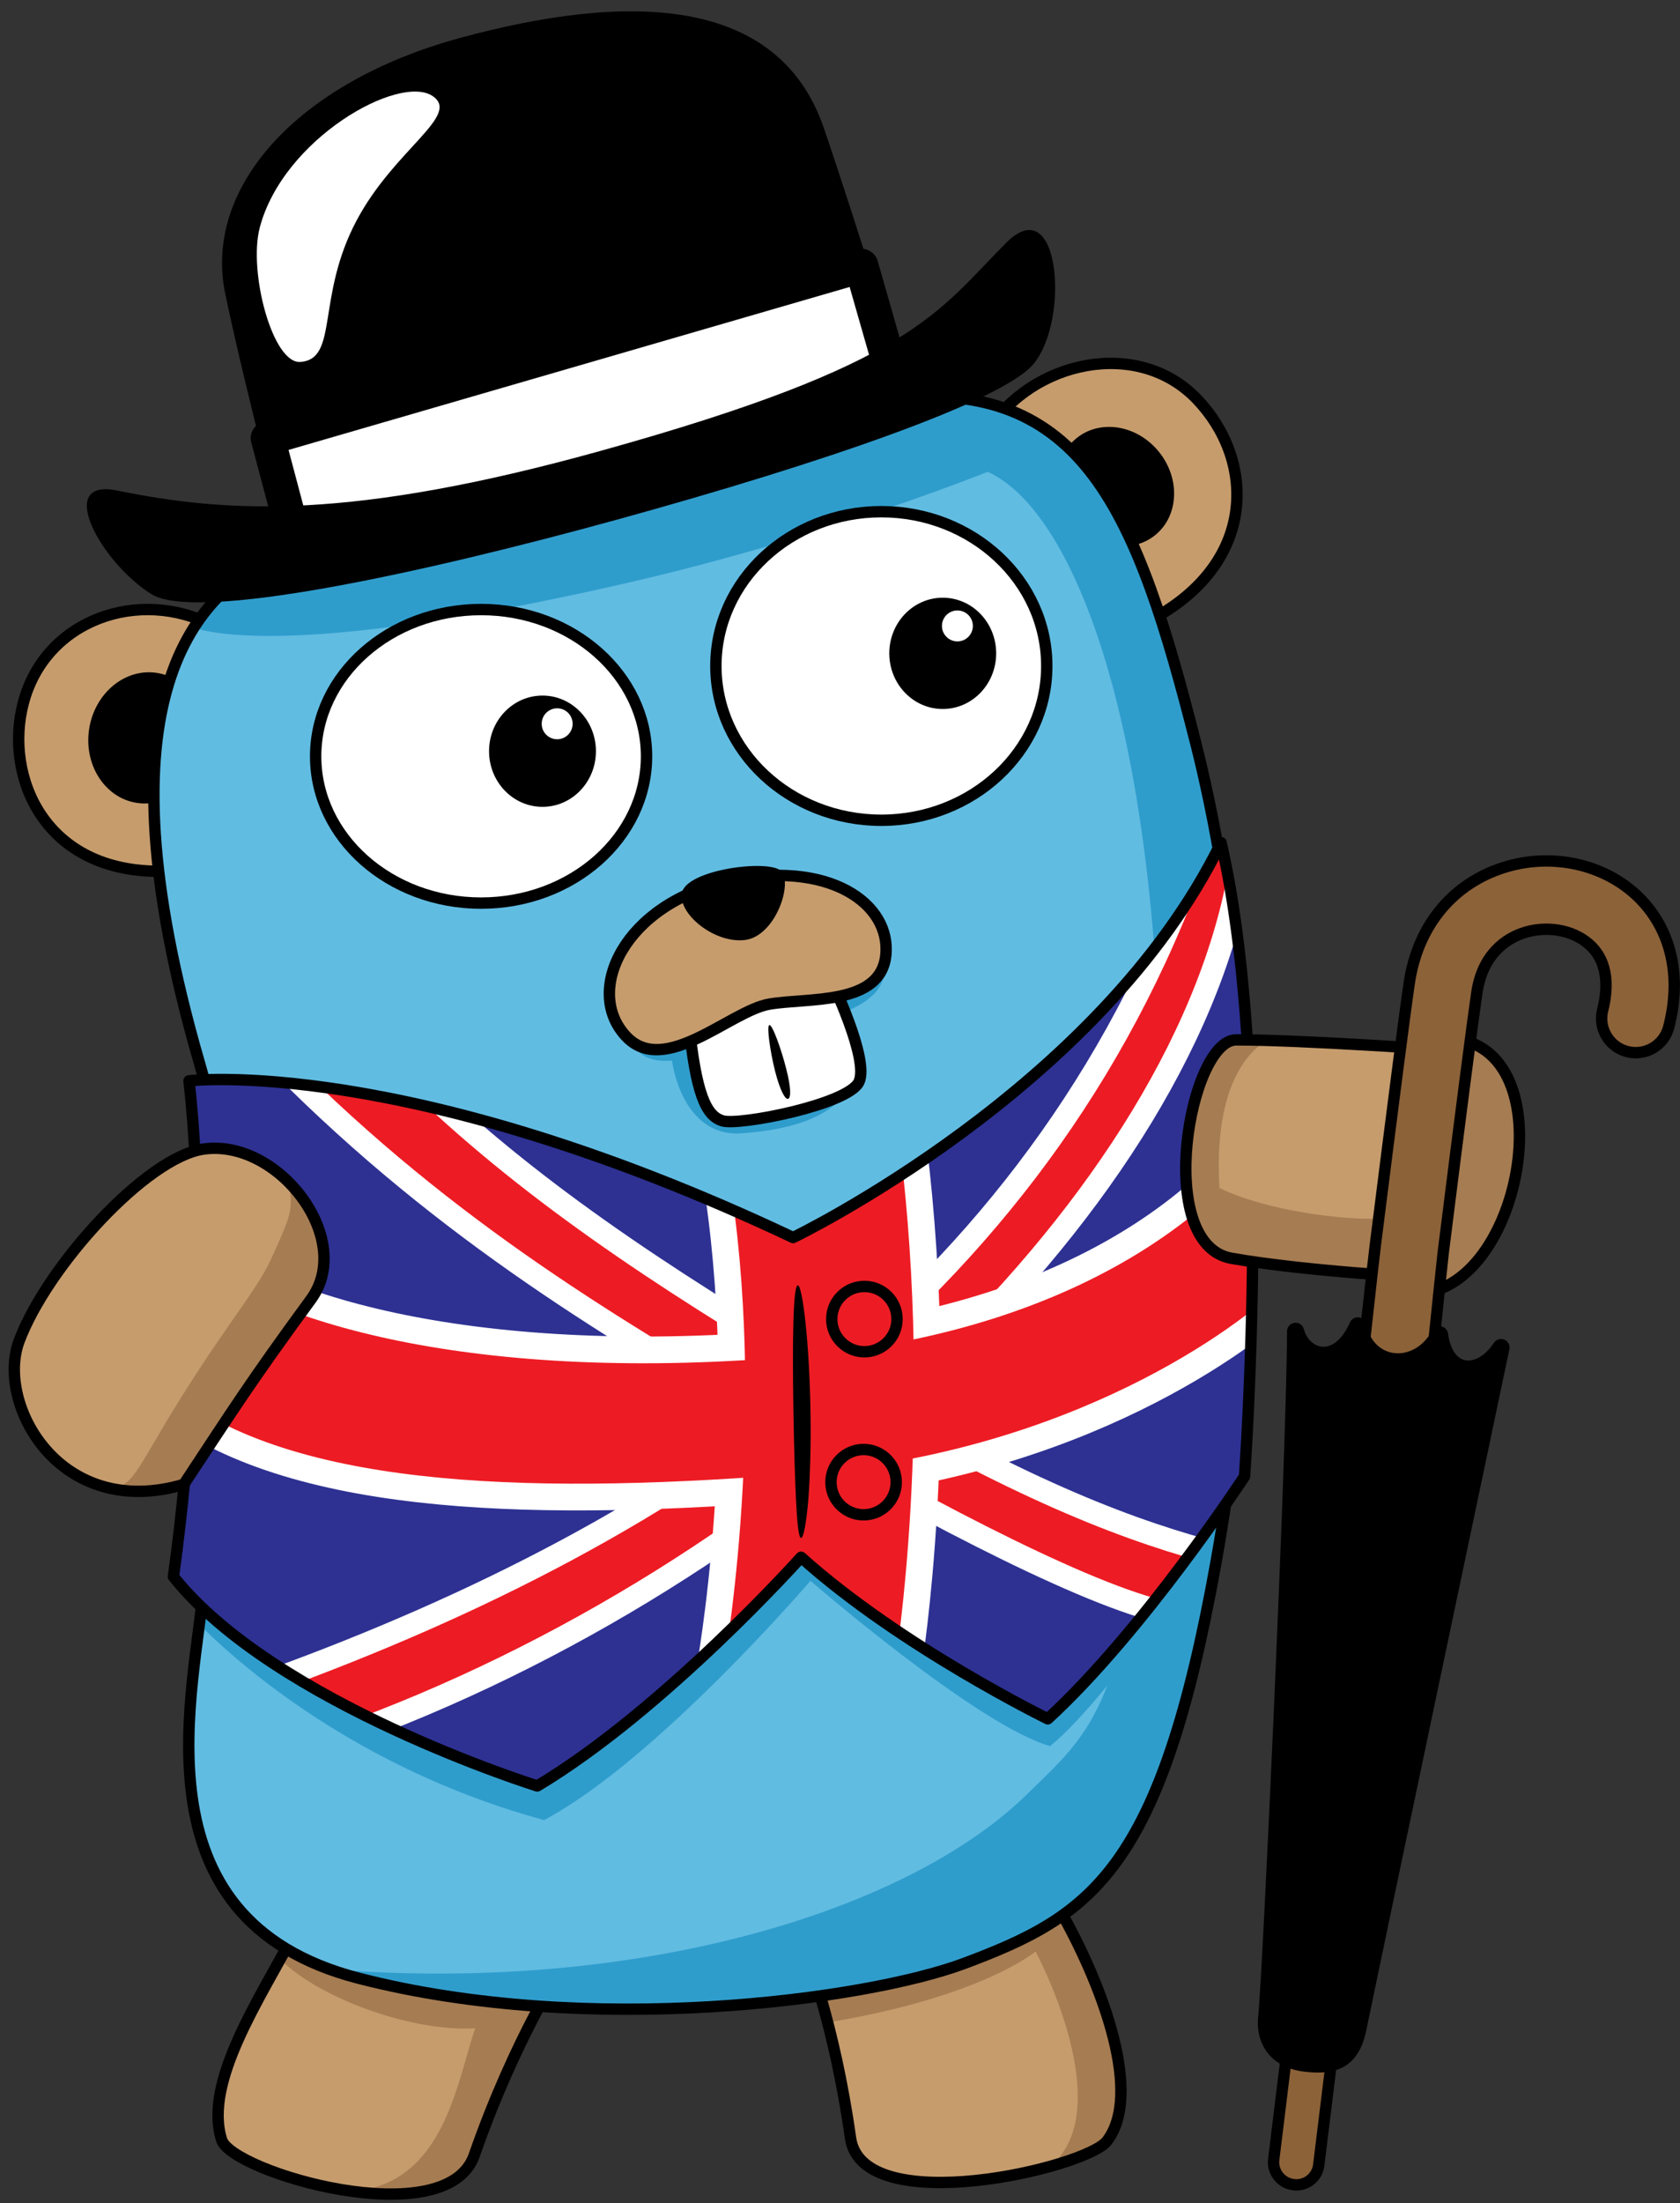 <?xml version="1.0" encoding="utf-8"?>
<!-- Generator: Adobe Illustrator 19.2.0, SVG Export Plug-In . SVG Version: 6.00 Build 0)  -->
<svg version="1.1" id="Layer_3" xmlns="http://www.w3.org/2000/svg" xmlns:xlink="http://www.w3.org/1999/xlink" x="0px" y="0px"
	 viewBox="0 0 1477.5 1936.4" style="enable-background:new 0 0 1477.5 1936.4;" xml:space="preserve">
<rect x="0" y="0" width="1477.5" height="1936.4" fill="#333333" stroke="none"/>
<style type="text/css">
	.st0{clip-path:url(#SVGID_6_);fill:#C69C6D;}
	.st1{clip-path:url(#SVGID_10_);fill:#A67C52;stroke:#A67C52;stroke-miterlimit:10;}
	.st2{fill:none;stroke:#000000;stroke-width:10;stroke-miterlimit:10;}
	.st3{clip-path:url(#SVGID_13_);fill:#C69C6D;stroke:#A67C52;stroke-miterlimit:10;}
	.st4{clip-path:url(#SVGID_15_);fill:#A67C52;stroke:#A67C52;stroke-miterlimit:10;}
	.st5{fill:#C69C6D;stroke:#000000;stroke-width:10;stroke-linejoin:round;stroke-miterlimit:10;}
	.st6{clip-path:url(#SVGID_17_);fill:#61BCE2;}
	.st7{clip-path:url(#SVGID_19_);fill:#2F9DCC;}
	.st8{clip-path:url(#SVGID_21_);fill:#2F9DCC;}
	.st9{fill:#2F9DCC;}
	.st10{clip-path:url(#SVGID_23_);fill:#2E3192;}
	.st11{clip-path:url(#SVGID_25_);}
	.st12{fill:none;stroke:#FFFFFF;stroke-width:40;}
	.st13{fill:#ED1C24;}
	.st14{clip-path:url(#SVGID_27_);}
	.st15{fill:none;stroke:#FFFFFF;stroke-width:47;}
	.st16{fill:none;stroke:#000000;stroke-width:10;stroke-linejoin:round;stroke-miterlimit:10;}
	.st17{clip-path:url(#SVGID_29_);fill:#C69C6D;}
	.st18{clip-path:url(#SVGID_31_);fill:#A67C52;}
	.st19{fill:#FFFFFF;stroke:#000000;stroke-width:10;stroke-miterlimit:10;}
	.st20{fill:#FFFFFF;}
	.st21{fill:#C69C6D;stroke:#000000;stroke-width:10;stroke-miterlimit:10;}
	.st22{clip-path:url(#SVGID_33_);fill:#C69C6D;}
	.st23{clip-path:url(#SVGID_35_);fill:#A67C52;}
	.st24{fill:#8C6239;stroke:#000000;stroke-width:10;stroke-linejoin:round;stroke-miterlimit:10;}
	.st25{fill:#FFFFFF;stroke:#000000;stroke-width:30;stroke-linejoin:round;stroke-miterlimit:10;}
	.st26{clip-path:url(#SVGID_39_);fill:#A67C52;}
	.st27{stroke:#000000;stroke-width:15;stroke-linecap:round;stroke-linejoin:round;stroke-miterlimit:10;}
</style>
<g>
	<g>
		<g>
			<defs>
				<path id="SVGID_4_" d="M259.5,1697.9c-31.3,59.3-80.6,131.8-64.6,182.7c9,28.5,194.9,90.1,219.4,19.7
					c36-103.3,81.8-174.4,81.8-174.4L259.5,1697.9z"/>
			</defs>
			<clipPath id="SVGID_6_">
				<use xlink:href="#SVGID_4_"  style="overflow:visible;"/>
			</clipPath>
			<path class="st0" d="M188,1872.3c-16.7-41.7,46.1-153.3,64.6-182.7s264.4-9.3,249.4,29.7s-63.8,169.6-97,190
				C340,1949.3,206,1917.3,188,1872.3z"/>
		</g>
		<g>
			<defs>
				<path id="SVGID_8_" d="M259.5,1697.9c-31.3,59.3-71.6,121.8-55.5,172.7c9,28.5,188.6,93.9,213.1,23.5
					c36-103.3,79-168.2,79-168.2L259.5,1697.9z"/>
			</defs>
			<clipPath id="SVGID_10_">
				<use xlink:href="#SVGID_8_"  style="overflow:visible;"/>
			</clipPath>
			<path class="st1" d="M239.3,1713.3c30,38.7,120.7,72.7,179.3,68.7c-16.7,49.3-27.3,133.3-103.3,144c36,14,95.3,18.7,122.7-23.3
				s80.7-169.3,80.7-169.3l-272-32.7L239.3,1713.3z"/>
		</g>
		<g>
			<path id="SVGID_1_" class="st2" d="M259.5,1697.9c-31.3,59.3-80.6,131.8-64.6,182.7c9,28.5,197.7,83.8,222.2,13.5
				c36-103.3,79-168.2,79-168.2L259.5,1697.9z"/>
		</g>
	</g>
	<g>
		<g>
			<defs>
				<path id="SVGID_12_" d="M934.8,1683.3c36,64.7,69.3,158.7,38,199.3c-29.7,33.2-230.5,72.1-228.3-20.3
					c-14.2-100.7-35.7-146.4-35.7-146.4L934.8,1683.3z"/>
			</defs>
			<clipPath id="SVGID_13_">
				<use xlink:href="#SVGID_12_"  style="overflow:visible;"/>
			</clipPath>
			<path class="st3" d="M715.8,1765.8c6.5,16.5-5.9,120.8,55,154.1c64.5,35.3,175.8,8.5,187.1-1.5c22-19.3,51.7-47.7,31.7-100.4
				s-51.3-132-51.3-132L715.8,1765.8z"/>
		</g>
		<g>
			<defs>
				<path id="SVGID_14_" d="M938.3,1689.6c34.4,63.8,64.4,152.3,35.2,192.1c-0.4,0.6-0.8,1.3-1.1,1.9
					c-20.8,43.9-213.1,76-224.2-24.4c-9.9-70.1-25-112-33.4-131.1c-2.7-6.2,1.2-13.3,8-14.3l205-29.6
					C932,1683.7,936.2,1685.8,938.3,1689.6z"/>
			</defs>
			<clipPath id="SVGID_15_">
				<use xlink:href="#SVGID_14_"  style="overflow:visible;"/>
			</clipPath>
			<path class="st4" d="M715,1779c146-22,196-64.7,196-64.7c26,50.7,62.7,150.7,12,190.7c38-1.3,72-28.7,67.3-93.3
				c-3.8-52.9-54-160-54-160l-246,50L715,1779z"/>
		</g>
		<g>
			<path id="SVGID_3_" class="st2" d="M934.8,1683.3c36,64.7,70,157.8,38.7,198.4c-18.2,23.7-215.3,69.8-225.5-2.7
				c-14.2-100.7-39.2-163.1-39.2-163.1L934.8,1683.3z"/>
		</g>
	</g>
	<path class="st5" d="M187.7,550c-65-34.1-147.9-5.7-167.2,67.8c-17,64.5,18.3,149.6,122.4,147.9C247,763.9,187.7,550,187.7,550z"/>
	<ellipse transform="matrix(0.154 -0.988 0.988 0.154 -531.793 676.129)" cx="129.1" cy="648.8" rx="57.8" ry="51.3"/>
	<path class="st5" d="M868.5,379c39-62.1,132-82.4,184-28.4c50.5,52.5,54.1,141.5-36.8,192.3C924.8,593.8,868.5,379,868.5,379z"/>
	<ellipse transform="matrix(0.776 -0.63 0.63 0.776 -50.099 714.307)" cx="981.9" cy="427.8" rx="48.7" ry="54.9"/>
	<g>
		<g>
			<defs>
				<path id="SVGID_16_" d="M179.5,1390.6c-7.3,92.9-66,296,136,348s446.1,19.1,532.1-12.9c112.5-42,173.3-81.5,221.9-353.1
					c58-324,14-594-18-720c-51.3-201.9-98-322-270-302s-459.9,104.2-530,134c-80,34-170,126-76,450
					C223.4,1099.6,187.5,1288.6,179.5,1390.6z"/>
			</defs>
			<clipPath id="SVGID_17_">
				<use xlink:href="#SVGID_16_"  style="overflow:visible;"/>
			</clipPath>
			<path class="st6" d="M119.5,522.6c-40.2,137.9,8,368-4,612c-12,244-20,564,104,624s664,24,736-44s172-360,164-664
				c-8-304-52-700-196-728S147.5,426.6,119.5,522.6z"/>
		</g>
		<g>
			<defs>
				<path id="SVGID_18_" d="M179.5,1390.6c-7.3,92.9-66,296,136,348s446.1,19.1,532.1-12.9c112.5-42,173.3-81.5,221.9-353.1
					c58-324,14-594-18-720c-51.3-201.9-98-322-270-302s-459.9,104.2-530,134c-80,34-170,126-76,450
					C223.4,1099.6,187.5,1288.6,179.5,1390.6z"/>
			</defs>
			<clipPath id="SVGID_19_">
				<use xlink:href="#SVGID_18_"  style="overflow:visible;"/>
			</clipPath>
			<path class="st7" d="M162.1,548.2c0,0,57,40.5,390-36c174-40,316.5-97.5,316.5-97.5c84,37.5,164.9,263.9,150.9,671.9
				c-14,408-50.4,425.6-116,490c-116,114-390,188-686,146c228,94,510,90,612,56s240-82,268-242s62-792,38-886s-178-346-272-356
				s-712,164-712,164L162.1,548.2z"/>
		</g>
		<g>
			<defs>
				<path id="SVGID_20_" d="M179.5,1390.6c-7.3,92.9-66,296,136,348s446.1,19.1,532.1-12.9c112.5-42,173.3-81.5,221.9-353.1
					c58-324,14-594-18-720c-51.3-201.9-98-322-270-302s-459.9,104.2-530,134c-80,34-170,126-76,450
					C223.4,1099.6,187.5,1288.6,179.5,1390.6z"/>
			</defs>
			<clipPath id="SVGID_21_">
				<use xlink:href="#SVGID_20_"  style="overflow:visible;"/>
			</clipPath>
			<path class="st8" d="M164.2,1415.9c0,0,111,128.3,314.3,183.7c99.3-52.8,234.3-210.3,234.3-210.3s146,126.7,210.7,145.3
				c54.8-44.4,156-198.7,156-198.7l11.1-54.3l-922.5,81L164.2,1415.9z"/>
		</g>
		<g>
			<path id="SVGID_5_" class="st2" d="M179.5,1390.6c-7.3,92.9-66,296,136,348s446.1,19.1,532.1-12.9
				c112.5-42,173.3-81.5,221.9-353.1c58-324,14-594-18-720c-51.3-201.9-98-322-270-302s-459.9,104.2-530,134c-80,34-170,126-76,450
				C223.4,1099.6,187.5,1288.6,179.5,1390.6z"/>
		</g>
	</g>
	<path class="st9" d="M545.9,895.3c8,28,20.3,38.8,45,36.8c6.7,40,28.6,66,60,64c104.7-6.7,99.7-56.8,99.7-56.8l-11.3-48.7
		c0,0,53.3-16,34-52S545.9,895.3,545.9,895.3S537.9,867.3,545.9,895.3z"/>
</g>
<g>
	<g>
		<defs>
			<path id="SVGID_22_" d="M166.2,949.9c22,193-13.7,435.7-13.7,435.7c89,112,320,184,320,184c112-67,232-201,232-201
				c88,79,217,142,217,142c84-77,173-213,173-213s26.1-355.7-20.6-557c-106,217-376.4,347-376.4,347
				C356.5,926.6,166.2,949.9,166.2,949.9z"/>
		</defs>
		<clipPath id="SVGID_23_">
			<use xlink:href="#SVGID_22_"  style="overflow:visible;"/>
		</clipPath>
		<path class="st10" d="M469.5,1579.2c-0.6-0.2-59.2-18.6-127.9-50.5c-92.8-43.1-159.1-89.2-197-136.8l-2.7-3.4l0.6-4.3
			c0.4-2.4,35.2-243.6,13.6-433.1l-1.1-9.9l9.8-1.2c0.4-0.1,10.4-1.3,29.6-1.3c63.1,0,237.8,13.5,502.4,137.5
			c16.7-10.1,78.1-48.6,147.6-107.4c74.5-63.1,173.9-163.3,223.8-282.2l12.4-29.5l6.6,31.3c25,118.2,28.3,277.8,26.7,390.8
			c-1.7,122.3-9.5,218.1-9.5,219l-0.2,2.5l-1.4,2.1c-3.7,5.6-90.7,137.9-174.6,214.9l-5,4.6l-6.1-3c-5.2-2.5-124.3-61.1-211.9-137
			c-27,29.2-129.4,136.8-227.6,195.6l-3.8,2.3L469.5,1579.2z"/>
	</g>
	<g>
		<defs>
			<path id="SVGID_24_" d="M166.2,949.9c22,193-13.7,435.7-13.7,435.7c89,112,320,184,320,184c112-67,232-201,232-201
				c88,79,217,142,217,142c84-77,173-213,173-213s26.1-355.7-20.6-557c-106,217-376.4,347-376.4,347
				C356.5,926.6,166.2,949.9,166.2,949.9z"/>
		</defs>
		<clipPath id="SVGID_25_">
			<use xlink:href="#SVGID_24_"  style="overflow:visible;"/>
		</clipPath>
		<g class="st11">
			<g>
				<path class="st12" d="M254.5,928.6c145.7,146.7,294.3,234,438.3,317.3c135.8,78.6,277.7,152.3,342.7,163.3
					c44-28,33-29.3,22-36.7c-83-23-177.3-61.3-338-156.7c-146.9-87.2-263-164.3-364.7-263.3c-27.6-29.6-55.8-17-55.8-17L254.5,928.6
					z"/>
				<path class="st12" d="M243.5,1485.9c355-129.3,688.9-344.8,824.9-748.8c4.3-5.5,7-13,14.2-9.2c5.1,2.7,1.7,16.6-0.2,24.2
					c-44.2,294.3-396.5,625.6-786.9,765.2C228,1517.3,243.5,1485.9,243.5,1485.9z"/>
			</g>
			<g>
				<path class="st13" d="M254.5,928.6c145.7,146.7,294.3,234,438.3,317.3c135.8,78.6,277.7,152.3,342.7,163.3
					c44-28,33-29.3,22-36.7c-83-23-177.3-61.3-338-156.7c-146.9-87.2-263-164.3-364.7-263.3c-27.6-29.6-55.8-17-55.8-17L254.5,928.6
					z"/>
				<path class="st13" d="M243.5,1485.9c355-129.3,688.9-344.8,824.9-748.8c4.3-5.5,7-13,14.2-9.2c5.1,2.7,1.7,16.6-0.2,24.2
					c-44.2,294.3-396.5,625.6-786.9,765.2C228,1517.3,243.5,1485.9,243.5,1485.9z"/>
			</g>
		</g>
	</g>
	<g>
		<defs>
			<path id="SVGID_26_" d="M166.2,949.9c22,193-13.7,435.7-13.7,435.7c89,112,320,184,320,184c112-67,232-201,232-201
				c88,79,217,142,217,142c84-77,173-213,173-213s26.1-355.7-20.6-557c-106,217-376.4,347-376.4,347
				C356.5,926.6,166.2,949.9,166.2,949.9z"/>
		</defs>
		<clipPath id="SVGID_27_">
			<use xlink:href="#SVGID_26_"  style="overflow:visible;"/>
		</clipPath>
		<g class="st14">
			<g>
				<path class="st15" d="M161.5,1099.6c69,62,256,118,544,92c261.2-23.6,381-144,422-209s26.7,119.3-1,147c-36,36-183,146-416,165
					s-445,15-556-69C109.5,1158.6,161.5,1099.6,161.5,1099.6z"/>
				<path class="st15" d="M643.5,1047.6c31,213-8,423-8,423l152-10c0,0,34-209,4-453C722.5,1029.6,643.5,1047.6,643.5,1047.6z"/>
			</g>
			<g>
				<path class="st13" d="M161.5,1099.6c69,62,256,118,544,92c261.2-23.6,381-144,422-209s26.7,119.3-1,147c-36,36-183,146-416,165
					s-445,15-556-69C109.5,1158.6,161.5,1099.6,161.5,1099.6z"/>
				<path class="st13" d="M643.5,1047.6c31,213-8,423-8,423l152-10c0,0,34-209,4-453C722.5,1029.6,643.5,1047.6,643.5,1047.6z"/>
			</g>
		</g>
	</g>
	<g>
		<path id="SVGID_7_" class="st16" d="M166.2,949.9c22,193-13.7,435.7-13.7,435.7c89,112,320,184,320,184c112-67,232-201,232-201
			c88,79,217,142,217,142c84-77,173-213,173-213s26.1-355.7-20.6-557c-106,217-376.4,347-376.4,347
			C356.5,926.6,166.2,949.9,166.2,949.9z"/>
	</g>
</g>
<g>
	<g>
		<defs>
			<path id="SVGID_28_" d="M178.8,1009.9c-50,7.3-137.3,102.7-162,168.7c-18.4,49.3,45.5,158.7,144.8,126c43-65,57.9-89,111.9-162.7
				C312.5,1088.7,244.5,1000.3,178.8,1009.9z"/>
		</defs>
		<clipPath id="SVGID_29_">
			<use xlink:href="#SVGID_28_"  style="overflow:visible;"/>
		</clipPath>
		<path class="st17" d="M115.6,1339.3c-20.2,0-39.6-9-51.9-23.9c-8.6-10.6-43.4-46.5-52.1-59.1c-13.8-19.9-15.4-51-4.1-81.2
			c12.3-32.9,39.8-73.9,73.6-109.7c16.9-17.9,60.1-60,96.3-65.4c3.8-0.6,7.6-0.8,11.5-0.8c36.9,0,76,26.4,95.2,64.3
			c15.4,30.4,14.5,61.1-2.5,84.3c-46,62.8-63.3,88.9-94.5,136.4c-5.2,8-10.9,16.5-17.1,25.9C157.7,1328.7,137.9,1339.3,115.6,1339.3
			C115.6,1339.3,115.6,1339.3,115.6,1339.3z"/>
	</g>
	<g>
		<defs>
			<path id="SVGID_30_" d="M178.8,1009.9c-50,7.3-137.3,102.7-162,168.7c-18.4,49.3,65,155.7,144.8,126c43-65,57.9-89,111.9-162.7
				C312.5,1088.7,244.5,1000.3,178.8,1009.9z"/>
		</defs>
		<clipPath id="SVGID_31_">
			<use xlink:href="#SVGID_30_"  style="overflow:visible;"/>
		</clipPath>
		<path class="st18" d="M82.2,1310.7c30-3.2,30-3.2,54.2-44.6c54-92.5,87.7-128.4,101.5-158.5c18.9-41.3,20-44.5,16-68
			c18,16.7,60.7,61.7,26.7,105.7S177.1,1293,159.4,1321.6C151.9,1333.9,69.5,1340.2,82.2,1310.7z"/>
	</g>
	<g>
		<path id="SVGID_9_" class="st2" d="M178.8,1009.9c-50,7.3-137.3,102.7-162,168.7c-20.7,55.3,35.7,158.1,144.8,126
			c43-65,57.9-89,111.9-162.7C312.5,1088.7,244.5,1000.3,178.8,1009.9z"/>
	</g>
</g>
<ellipse class="st19" cx="423.1" cy="664.7" rx="145.5" ry="129"/>
<ellipse cx="477.1" cy="660.2" rx="47" ry="48.9"/>
<circle class="st20" cx="490" cy="636.1" r="13.6"/>
<ellipse class="st19" cx="775.1" cy="585.3" rx="145.5" ry="135.6"/>
<ellipse cx="829.1" cy="574.2" rx="47" ry="48.9"/>
<path class="st19" d="M605.6,897.9c6.5,63.2,15.1,82.9,30,87.2c14.9,4.3,110.4-14.4,119.8-34.2c9.5-19.8-24.9-90.6-24.9-90.6
	s-40.9-3-78.1,3.2C615.2,869.6,605.6,897.9,605.6,897.9z"/>
<circle class="st20" cx="842" cy="550.1" r="13.6"/>
<path d="M676.6,900.9c2.7-0.7,10.6,21.6,14.8,38.2c4.3,16.6,4.4,25.9,1.7,26.6s-7.1-7.5-11.4-24.1C677.5,925,674,901.6,676.6,900.9z
	"/>
<path class="st21" d="M639.5,774.6c-89.8,19.9-126.6,95.9-88.9,136.2c33.8,36.1,91.7-22.4,125.9-28.3c34.1-5.9,97.5,1.4,102.5-42.5
	C784.2,794,728.5,754.9,639.5,774.6z"/>
<path d="M599.7,784.8c-3.4,18.4,28.8,44.7,55.6,41.3c26.8-3.4,42.5-50.5,31.4-60.8C675.6,755,603.5,764.2,599.7,784.8z"/>
<g>
	<g>
		<defs>
			<path id="SVGID_32_" d="M1087.2,913.9c-41.1,0-73,180-4,192s172,17,172,17l17-200C1272.2,922.9,1145.2,913.9,1087.2,913.9z"/>
		</defs>
		<clipPath id="SVGID_33_">
			<use xlink:href="#SVGID_32_"  style="overflow:visible;"/>
		</clipPath>
		<path class="st22" d="M1079.9,905.1c27.6,0,150.5,11,164.5,11.5s-5.5,211.5-38,208.5s-114.5-14-133.5-17.5s-37.5-37.5-32.5-98
			S1067.4,905.1,1079.9,905.1z"/>
	</g>
	<g>
		<defs>
			<path id="SVGID_34_" d="M1087.2,913.9c-41.1,0-73,180-4,192s172,17,172,17l17-200C1272.2,922.9,1145.2,913.9,1087.2,913.9z"/>
		</defs>
		<clipPath id="SVGID_35_">
			<use xlink:href="#SVGID_34_"  style="overflow:visible;"/>
		</clipPath>
		<path class="st23" d="M1117.3,912.6c-23,11.7-49.8,47.5-44.8,131.5c42,20.3,107,27.5,134.5,27c16.9-0.3,13.4,23.5,8.2,41.8
			c-3.5,12.2-15.1,20.2-27.7,19c-36-3.3-108.5-11-124.5-21.8c-21.5-14.5-38-69-35-101.5s15.5-99,38-104.5S1117.3,912.6,1117.3,912.6
			z"/>
	</g>
	<g>
		<path id="SVGID_11_" class="st2" d="M1087.2,913.9c-41.1,0-73,180-4,192s172,17,172,17l17-200
			C1272.2,922.9,1145.2,913.9,1087.2,913.9z"/>
	</g>
</g>
<path class="st24" d="M1140.1,1920.2c-0.8,0-1.6,0-2.5-0.2c-11-1.3-18.8-11.3-17.4-22.3c0.6-4.9,61-498.2,99.3-802.6
	c1.4-11,11.4-18.7,22.3-17.3c11,1.4,18.7,11.4,17.3,22.3c-38.3,304.4-98.7,797.6-99.3,802.5
	C1158.7,1912.7,1150.1,1920.2,1140.1,1920.2z"/>
<g>
	<path d="M256.6,496.7c0,0-39-145.5-58.5-238.5c-19.5-93,63-186,207-225c144-39,279-39,319.5,79.5c31.6,92.5,69,216,69,216
		s-129,61.5-280.5,106.5S256.6,496.7,256.6,496.7z"/>
	<polygon class="st25" points="235.5,385.1 757.5,233.6 790,347.1 524,434.1 265,496.1 	"/>
	<path d="M103,431.1c98,20,206,26,424.7-34.7c276.6-76.8,296.1-121.9,357.4-183.2c46.8-46.8,56,67.5,24,106.5
		c-26.9,32.8-187.4,87.7-365.4,136.7c-172.8,47.6-371,90.6-410.7,65.7C88.5,494.1,47.9,419.9,103,431.1z"/>
	<path class="st20" d="M264.3,318.1c33.7-2.7,13.5-56.9,49.3-124.3c33.3-62.7,91.9-92.3,67-109.3c-29.3-20-131.7,37.2-152.2,115.7
		C218.3,239.1,239.8,320.1,264.3,318.1z"/>
</g>
<path d="M704.5,1351.6c-2.1-0.1-3.4-12.5-4.4-32.6c-1-20-1.8-47.7-2.3-78.3c-1-61.2-0.4-110.9,3.8-111.1
	c4.1-0.2,10.2,49.3,11.2,110.8c0.5,30.8-0.4,58.6-2,78.7C709,1339.3,706.6,1351.7,704.5,1351.6z"/>
<circle class="st16" cx="760.2" cy="1159.3" r="28.7"/>
<circle class="st16" cx="759.5" cy="1302.6" r="28.7"/>
<g>
	<g>
		<defs>
			<path id="SVGID_36_" d="M1274.5,912.6c-75.2-3.5-88,67-66,107c-32,50-37.1,112,32,117C1337.5,1143.6,1380.5,917.6,1274.5,912.6z"
				/>
		</defs>
		<clipPath id="SVGID_37_">
			<use xlink:href="#SVGID_36_"  style="overflow:visible;"/>
		</clipPath>
	</g>
	<g>
		<defs>
			<path id="SVGID_38_" d="M1274.5,912.6c-75.2-3.5-88,67-66,107c-32,50-37.1,112,32,117C1337.5,1143.6,1380.5,917.6,1274.5,912.6z"
				/>
		</defs>
		<clipPath id="SVGID_39_">
			<use xlink:href="#SVGID_38_"  style="overflow:visible;"/>
		</clipPath>
		<path class="st26" d="M1207.9,1128.6c56-10,82-110.6,80.5-208.6c31.4,3.5,61.6,68.3,50.5,113.1
			C1314.9,1130.1,1262.9,1161.6,1207.9,1128.6z"/>
	</g>
	<g>
		<path id="SVGID_2_" class="st2" d="M1240.5,1136.6c97,7,140-219,34-224"/>
	</g>
</g>
<path class="st24" d="M1201.9,1746c-3.6-0.4-43,23.6-43.6-23.3c-2-169.9,49.6-615.9,51.3-628.8c15.8-125.5,25.8-202.9,29.8-230
	c7.1-48.2,35.7-84.6,78.7-100c41.9-15,89.2-6.3,120.3,22.1c14.6,13.3,25.1,30.6,30.2,50c5.4,20.4,5.1,42.8-1,66.6
	c-4.1,16.1-20.5,25.7-36.5,21.6s-25.7-20.5-21.6-36.5c4.4-17.4,6.1-41.4-11.5-57.4c-14.7-13.4-38.8-17.4-59.7-9.9
	c-12.6,4.5-34.4,17.2-39.5,52.2c-3.9,26.7-13.9,103.6-29.6,228.8C1267.2,1116.5,1203.2,1746.1,1201.9,1746z"/>
<path class="st27" d="M1114,1773c-2.4,23.2,12,37.8,34.1,40.3c23.7,2.6,40.3-1.1,46.3-31.1c6-30,125.7-597.9,125.7-597.9
	c-18.6,28-49.3,25.4-54-11.2c-19.3,34.7-63.9,30.8-72-7.9c-16.6,38-48,29.4-54.7,4.8C1138.9,1281.3,1118,1734.3,1114,1773z"/>
</svg>
